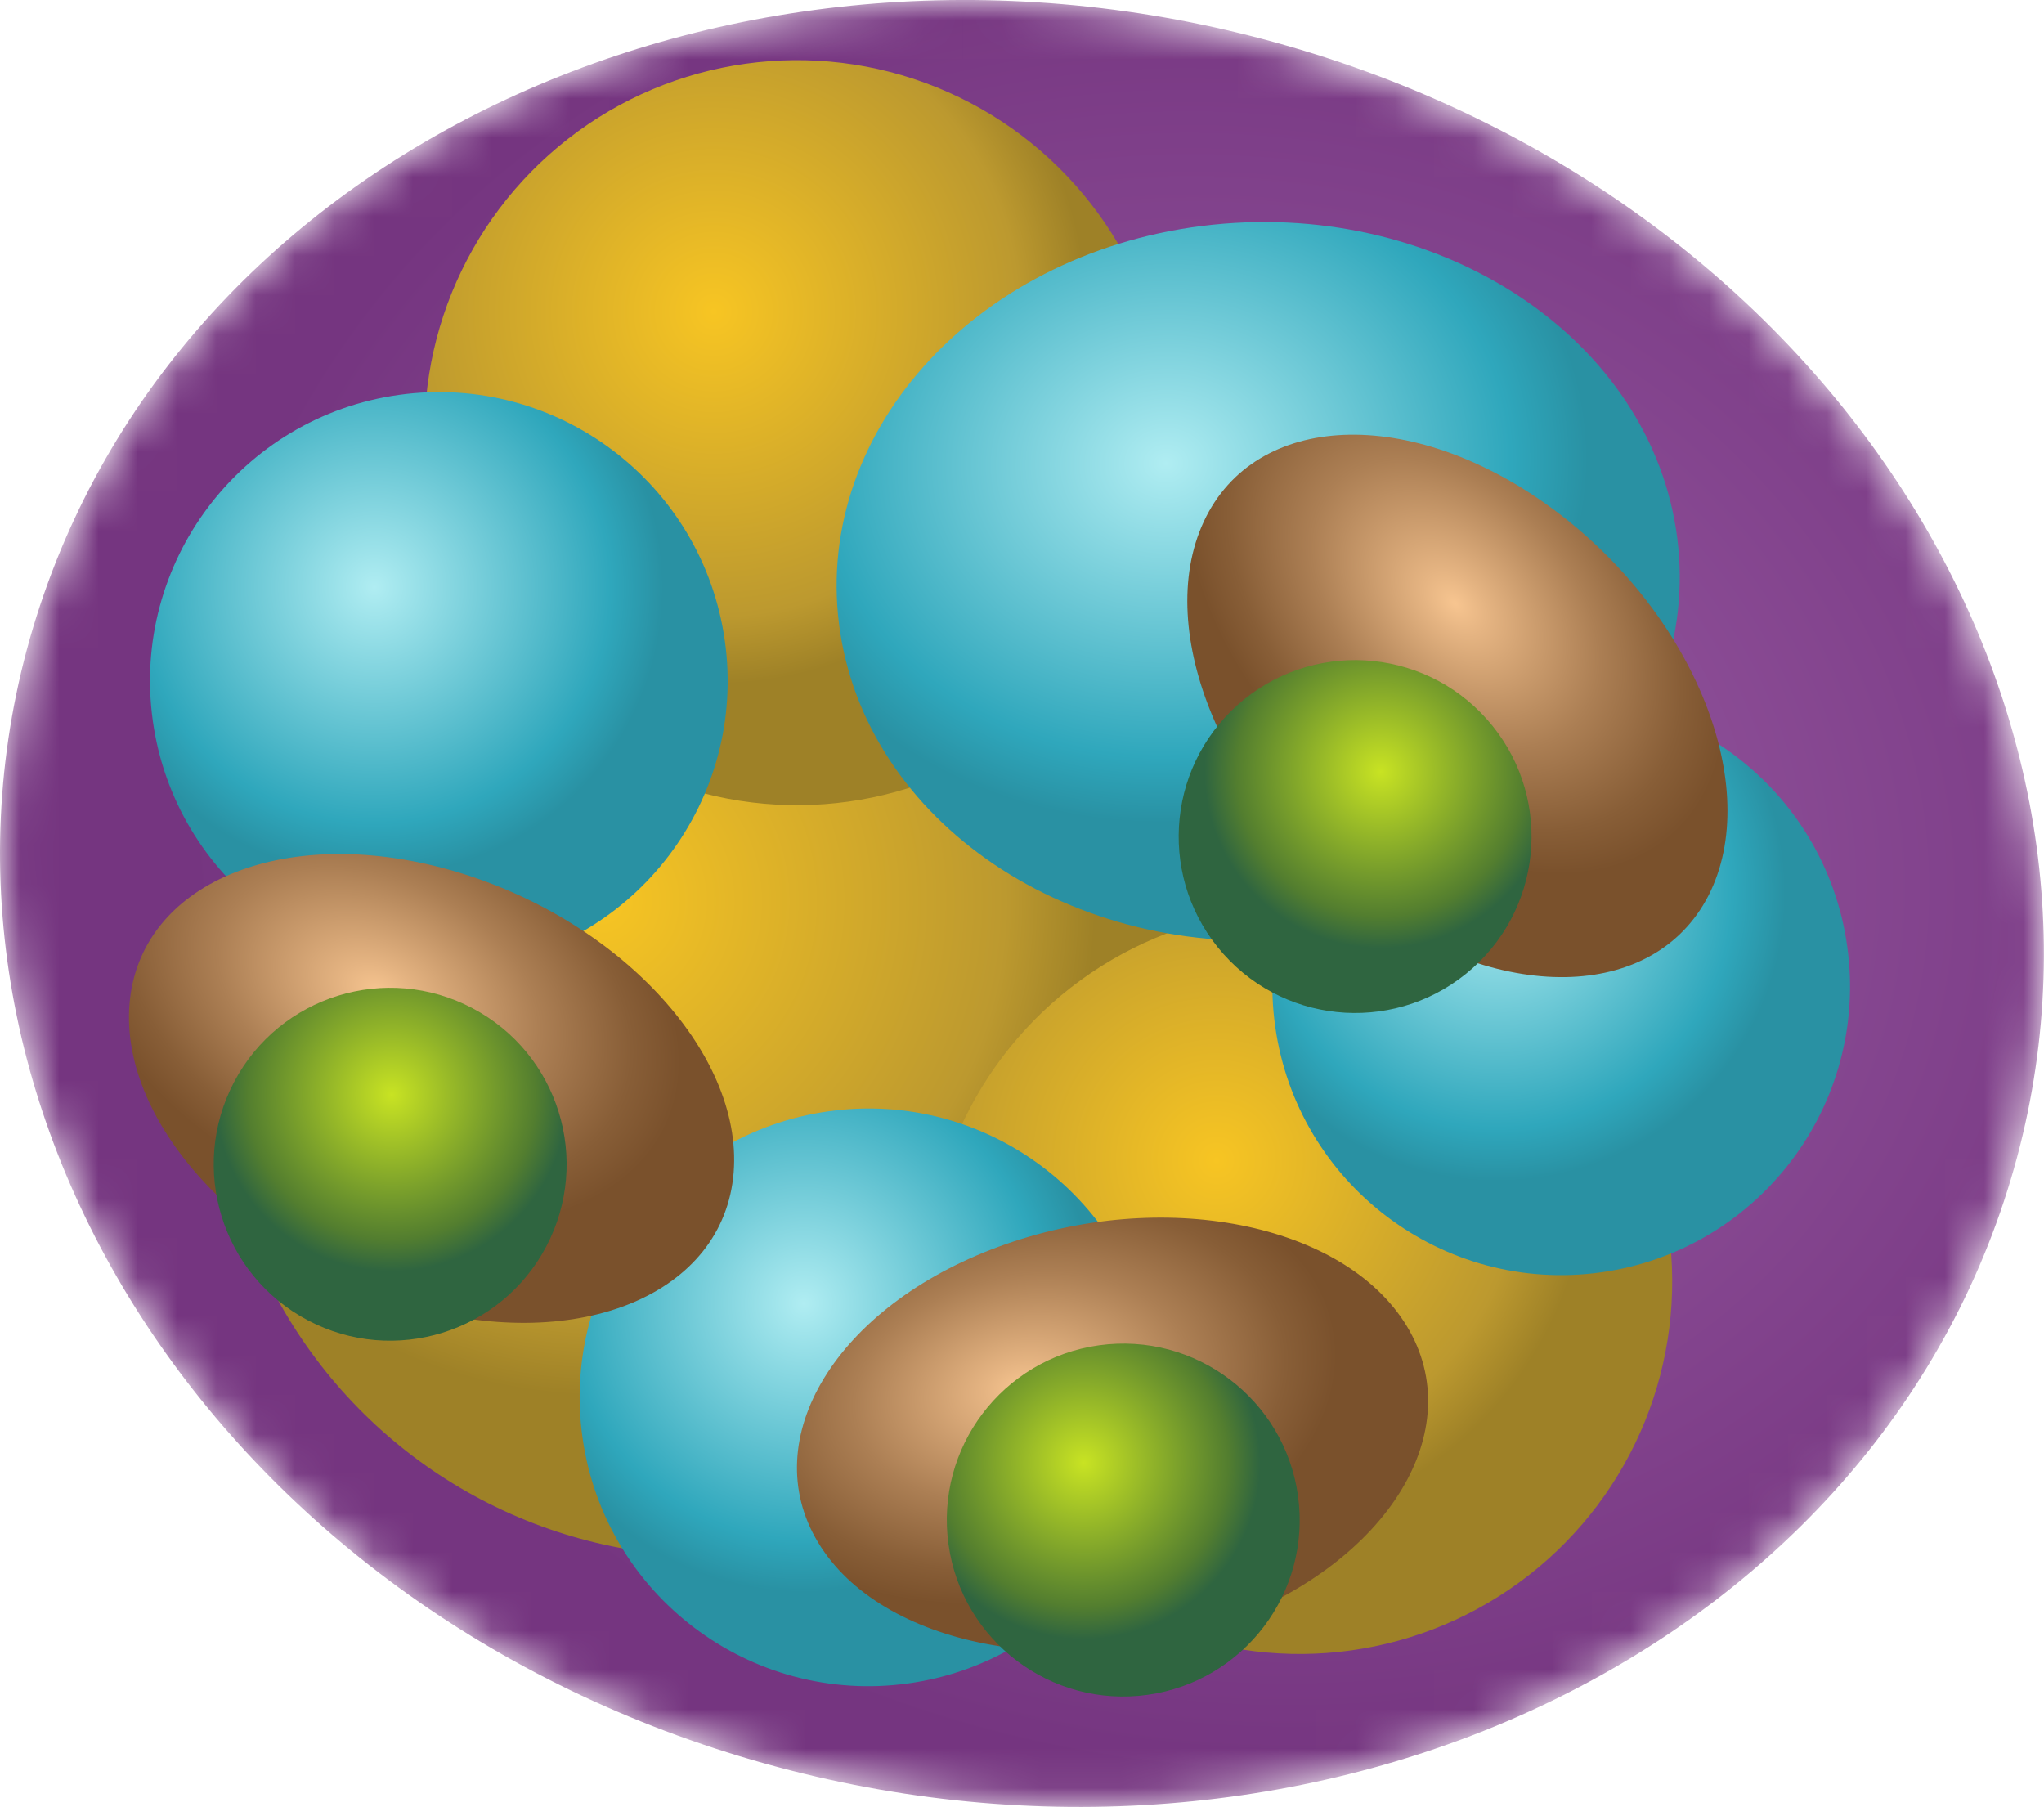 <svg id="Layer_1" data-name="Layer 1" xmlns="http://www.w3.org/2000/svg" xmlns:xlink="http://www.w3.org/1999/xlink" viewBox="0 0 52.019 45.986"><defs><style>.cls-1{fill:url(#radial-gradient);}.cls-2{mask:url(#mask);}.cls-3{fill:url(#radial-gradient-2);}.cls-4{fill:url(#radial-gradient-3);}.cls-5{fill:url(#radial-gradient-4);}.cls-6{fill:url(#radial-gradient-5);}.cls-7{fill:url(#radial-gradient-6);}.cls-8{fill:url(#radial-gradient-7);}.cls-9{fill:url(#radial-gradient-8);}.cls-10{fill:url(#radial-gradient-9);}.cls-11{fill:url(#radial-gradient-10);}.cls-12{fill:url(#radial-gradient-11);}.cls-13{fill:url(#radial-gradient-12);}.cls-14{fill:url(#radial-gradient-13);}.cls-15{fill:url(#radial-gradient-14);}.cls-16{fill:url(#radial-gradient-15);}</style><radialGradient id="radial-gradient" cx="342.437" cy="-92.655" r="26.034" gradientTransform="matrix(0.275, -0.83, 0.956, 0.29, 92.33, 413.873)" gradientUnits="userSpaceOnUse"><stop offset="0.744" stop-color="#fff"/><stop offset="1"/></radialGradient><mask id="mask" x="0" y="0" width="52.019" height="45.986" maskUnits="userSpaceOnUse"><g transform="translate(-71.829 -79.826)"><path id="HMGA" class="cls-1" d="M105.025,81.12c-13.8-4.19-28.207,2.128-32.176,14.112s4,25.1,17.8,29.285,28.207-2.128,32.176-14.112S118.826,85.31,105.025,81.12Z"/></g></mask><radialGradient id="radial-gradient-2" cx="345.538" cy="-87.967" r="26.805" gradientTransform="matrix(0.275, -0.83, 0.956, 0.29, 92.33, 413.873)" gradientUnits="userSpaceOnUse"><stop offset="0" stop-color="#9d60a7"/><stop offset="1" stop-color="#753580"/></radialGradient><radialGradient id="radial-gradient-3" cx="85.588" cy="143.783" r="12.586" gradientTransform="translate(2.127 -41.373)" gradientUnits="userSpaceOnUse"><stop offset="0" stop-color="#f7c523"/><stop offset="0.818" stop-color="#bc992f"/><stop offset="1" stop-color="#9e8127"/></radialGradient><radialGradient id="radial-gradient-4" cx="100.192" cy="152.484" r="9.48" gradientTransform="translate(3.043 -43.389)" xlink:href="#radial-gradient-3"/><radialGradient id="radial-gradient-5" cx="90.506" cy="129.323" r="9.48" gradientTransform="translate(-0.065 -41.828)" xlink:href="#radial-gradient-3"/><radialGradient id="radial-gradient-6" cx="89.291" cy="154.638" r="7.35" gradientTransform="translate(3.345 -41.844)" gradientUnits="userSpaceOnUse"><stop offset="0" stop-color="#b0edf2"/><stop offset="0.818" stop-color="#2fa7bc"/><stop offset="1" stop-color="#2991a3"/></radialGradient><radialGradient id="radial-gradient-7" cx="80.982" cy="135.072" r="7.35" gradientTransform="translate(0.721 -40.508)" xlink:href="#radial-gradient-6"/><radialGradient id="radial-gradient-8" cx="160.482" cy="142.826" r="8.704" gradientTransform="matrix(1.222, -0.153, 0.163, 1.039, -117.885, -32.222)" xlink:href="#radial-gradient-6"/><radialGradient id="radial-gradient-9" cx="108.196" cy="146.714" r="7.35" gradientTransform="translate(2.069 -44.38)" xlink:href="#radial-gradient-6"/><radialGradient id="radial-gradient-10" cx="49.531" cy="-66.142" r="10.907" gradientTransform="matrix(0.687, -0.252, 0.265, 0.438, 81.331, 156.602)" gradientUnits="userSpaceOnUse"><stop offset="0" stop-color="#f7c590"/><stop offset="0.118" stop-color="#e5b482"/><stop offset="0.531" stop-color="#ac7f54"/><stop offset="0.837" stop-color="#885e37"/><stop offset="0.999" stop-color="#7a512c"/></radialGradient><radialGradient id="radial-gradient-11" cx="-66.994" cy="304.656" r="10.907" gradientTransform="matrix(0.705, 0.196, -0.041, 0.51, 141.175, -37.183)" xlink:href="#radial-gradient-10"/><radialGradient id="radial-gradient-12" cx="-10.514" cy="492.099" r="10.907" gradientTransform="matrix(0.592, 0.43, -0.216, 0.464, 221.374, -128.634)" xlink:href="#radial-gradient-10"/><radialGradient id="radial-gradient-13" cx="95.785" cy="159.636" r="4.49" gradientTransform="translate(3.839 -42.71)" gradientUnits="userSpaceOnUse"><stop offset="0" stop-color="#c8e323"/><stop offset="0.818" stop-color="#537e2f"/><stop offset="1" stop-color="#2f6540"/></radialGradient><radialGradient id="radial-gradient-14" cx="87.411" cy="352.153" r="4.49" gradientTransform="translate(435.495 21.252) rotate(90)" xlink:href="#radial-gradient-13"/><radialGradient id="radial-gradient-15" cx="166.451" cy="433.534" r="4.49" gradientTransform="translate(541.433 -66.129) rotate(90)" xlink:href="#radial-gradient-13"/></defs><title>SAHF</title><g id="SAHF"><g class="cls-2"><path id="HMGA-2" data-name="HMGA" class="cls-3" d="M105.025,81.12c-13.8-4.19-28.207,2.128-32.176,14.112s4,25.1,17.8,29.285,28.207-2.128,32.176-14.112S118.826,85.31,105.025,81.12Z" transform="translate(-71.829 -79.826)"/></g><circle id="nucleosome" class="cls-4" cx="89.933" cy="106.847" r="12.586" transform="translate(-85.731 -66.373) rotate(-7.943)"/><circle id="nucleosome-2" data-name="nucleosome" class="cls-5" cx="104.906" cy="112.437" r="9.48" transform="translate(-86.36 -64.251) rotate(-7.943)"/><circle id="nucleosome-3" data-name="nucleosome" class="cls-6" cx="92.113" cy="90.837" r="9.48" transform="translate(-83.498 -66.226) rotate(-7.943)"/><circle id="macroH2A" class="cls-7" cx="93.932" cy="115.386" r="7.35" transform="translate(-86.873 -65.739) rotate(-7.943)"/><circle id="macroH2A-2" data-name="macroH2A" class="cls-8" cx="82.998" cy="97.155" r="7.35" transform="translate(-84.459 -67.425) rotate(-7.943)"/><path id="macroH2A-3" data-name="macroH2A" class="cls-9" d="M114.482,93.29c-.785-5-6.182-8.45-12.054-7.715s-10,5.382-9.211,10.378,6.182,8.45,12.054,7.715S115.268,98.286,114.482,93.29Z" transform="translate(-71.829 -79.826)"/><circle id="macroH2A-4" data-name="macroH2A" class="cls-10" cx="111.561" cy="104.925" r="7.35" transform="translate(-85.258 -63.403) rotate(-7.943)"/><path id="HP1" class="cls-11" d="M107.633,113.575c-1.6-2.639-6.246-3.545-10.382-2.025s-6.195,4.892-4.6,7.531,6.246,3.545,10.382,2.025S109.231,116.213,107.633,113.575Z" transform="translate(-71.829 -79.826)"/><path id="HP1-2" data-name="HP1" class="cls-12" d="M90.5,109.663c.244-3.075-3-6.525-7.246-7.706s-7.886.354-8.13,3.429,3,6.525,7.246,7.706S90.256,112.737,90.5,109.663Z" transform="translate(-71.829 -79.826)"/><path id="HP1-3" data-name="HP1" class="cls-13" d="M115.374,102.483c1.3-2.8-.528-7.162-4.093-9.754s-7.511-2.427-8.815.368.528,7.162,4.093,9.754S114.07,105.278,115.374,102.483Z" transform="translate(-71.829 -79.826)"/><circle id="H3" class="cls-14" cx="100.415" cy="118.509" r="4.49" transform="translate(-87.242 -64.813) rotate(-7.943)"/><circle id="H3-2" data-name="H3" class="cls-15" cx="81.759" cy="109.454" r="4.49" transform="translate(-125.017 50.938) rotate(-62.215)"/><circle id="H3-3" data-name="H3" class="cls-16" cx="106.316" cy="101.114" r="4.49" transform="translate(-112.16 16.62) rotate(-41.74)"/></g></svg>